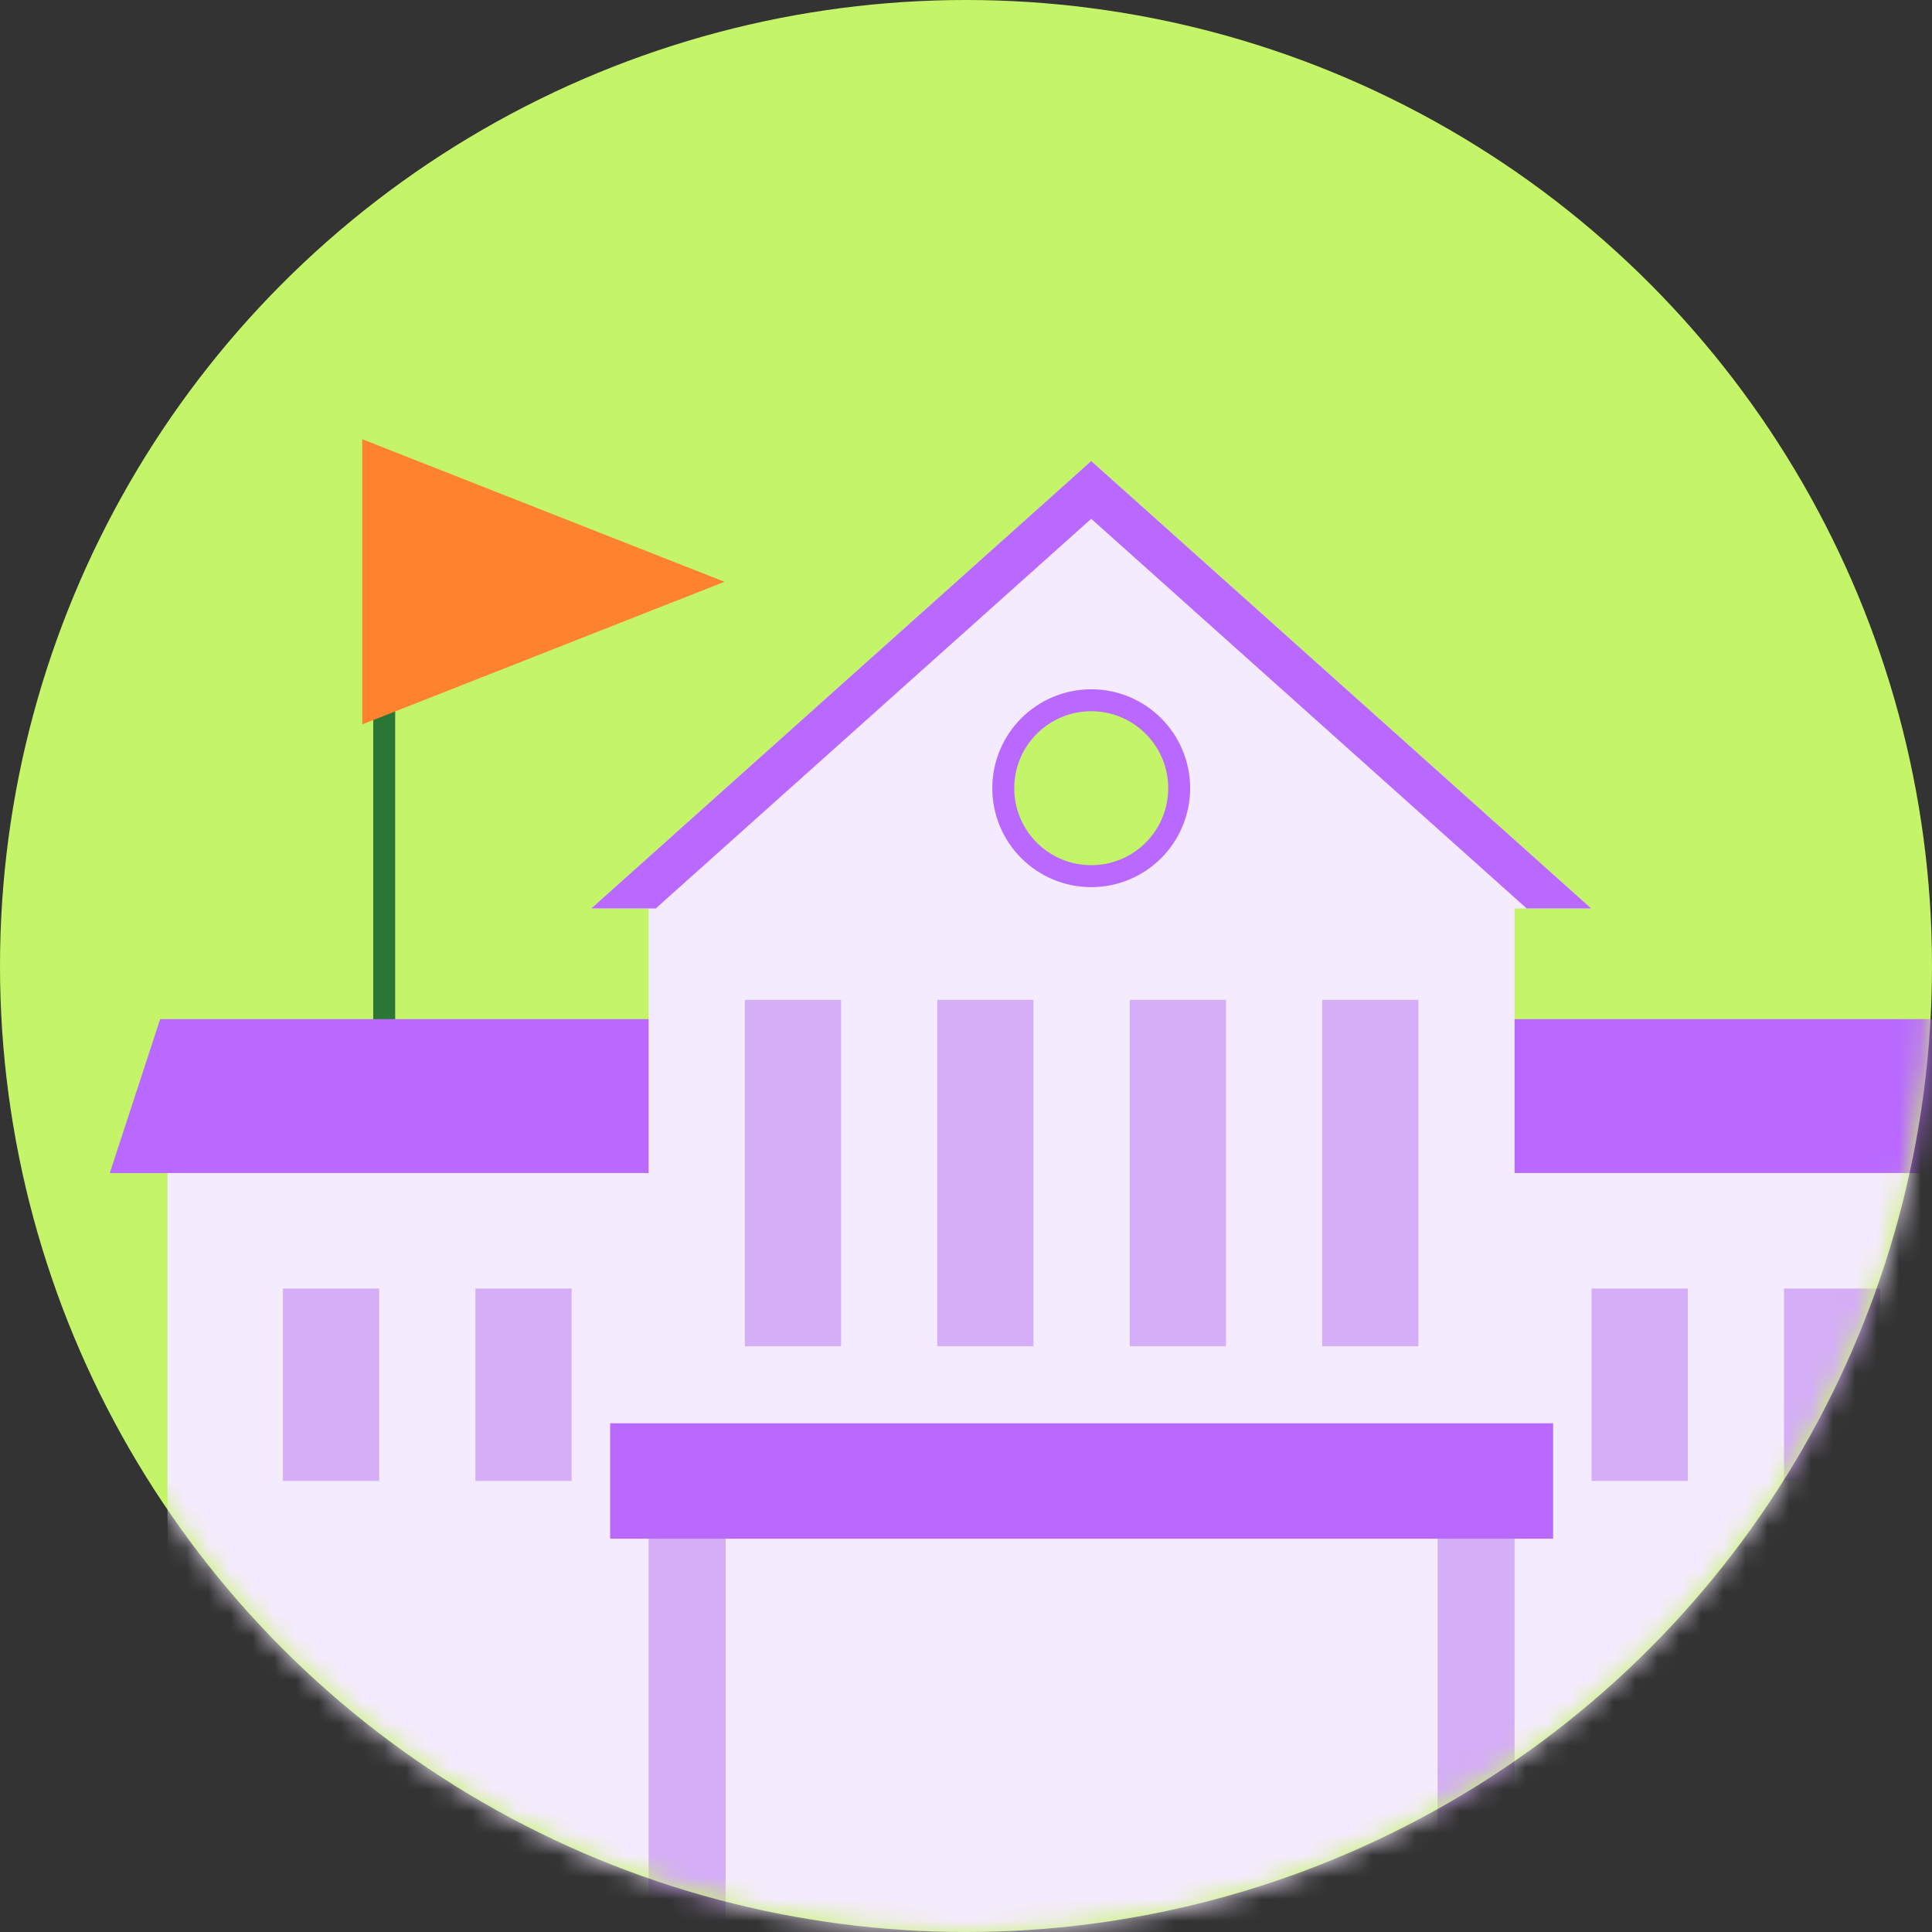 <svg width="88" height="88" viewBox="0 0 88 88" fill="none" xmlns="http://www.w3.org/2000/svg">
<rect x="0" y="0" width="88" height="88" fill="#333333" stroke="none"/>
<circle cx="44" cy="44" r="44" fill="#C4F568"/>
<mask id="mask0_677_8349" style="mask-type:alpha" maskUnits="userSpaceOnUse" x="0" y="0" width="88" height="88">
<circle cx="44" cy="44" r="44" fill="#C4F568"/>
</mask>
<g mask="url(#mask0_677_8349)">
<rect x="17" y="29" width="1" height="19" fill="#2A7735"/>
<path d="M33 26.5L16.5 32.995L16.5 20.005L33 26.5Z" fill="#FF822F"/>
<path d="M90.779 46.42L93.531 53.432H5L7.294 46.42H90.779Z" fill="#B969FF"/>
<rect x="29.544" y="41.16" width="39.444" height="24.543" fill="#F5EBFF"/>
<rect x="29.544" y="67.457" width="39.444" height="24.543" fill="#F5EBFF"/>
<rect x="7.63" y="53.432" width="83.272" height="33.309" fill="#F5EBFF"/>
<path d="M49.704 21L72.477 41.38H26.931L49.704 21Z" fill="#F5EBFF"/>
<path d="M72.478 41.38H69.54L49.704 23.63L29.868 41.38H26.931L49.704 21L72.478 41.38Z" fill="#B969FF"/>
<rect x="29.544" y="69.21" width="3.506" height="19.284" fill="#D4AEF6"/>
<rect x="65.481" y="69.21" width="3.506" height="19.284" fill="#D4AEF6"/>
<rect x="42.691" y="61.321" width="15.778" height="4.383" transform="rotate(-90 42.691 61.321)" fill="#D4AEF6"/>
<rect x="60.223" y="61.321" width="15.778" height="4.383" transform="rotate(-90 60.223 61.321)" fill="#D4AEF6"/>
<rect x="51.457" y="61.321" width="15.778" height="4.383" transform="rotate(-90 51.457 61.321)" fill="#D4AEF6"/>
<rect x="33.926" y="61.321" width="15.778" height="4.383" transform="rotate(-90 33.926 61.321)" fill="#D4AEF6"/>
<rect x="21.654" y="67.457" width="8.765" height="4.383" transform="rotate(-90 21.654 67.457)" fill="#D4AEF6"/>
<rect x="81.259" y="67.457" width="8.765" height="4.383" transform="rotate(-90 81.259 67.457)" fill="#D4AEF6"/>
<rect x="72.494" y="67.457" width="8.765" height="4.383" transform="rotate(-90 72.494 67.457)" fill="#D4AEF6"/>
<rect x="12.889" y="67.457" width="8.765" height="4.383" transform="rotate(-90 12.889 67.457)" fill="#D4AEF6"/>
<circle cx="49.704" cy="35.902" r="4.006" fill="#C4F568" stroke="#B969FF"/>
<rect x="27.791" y="64.827" width="42.951" height="5.259" fill="#B969FE"/>
</g>
</svg>

